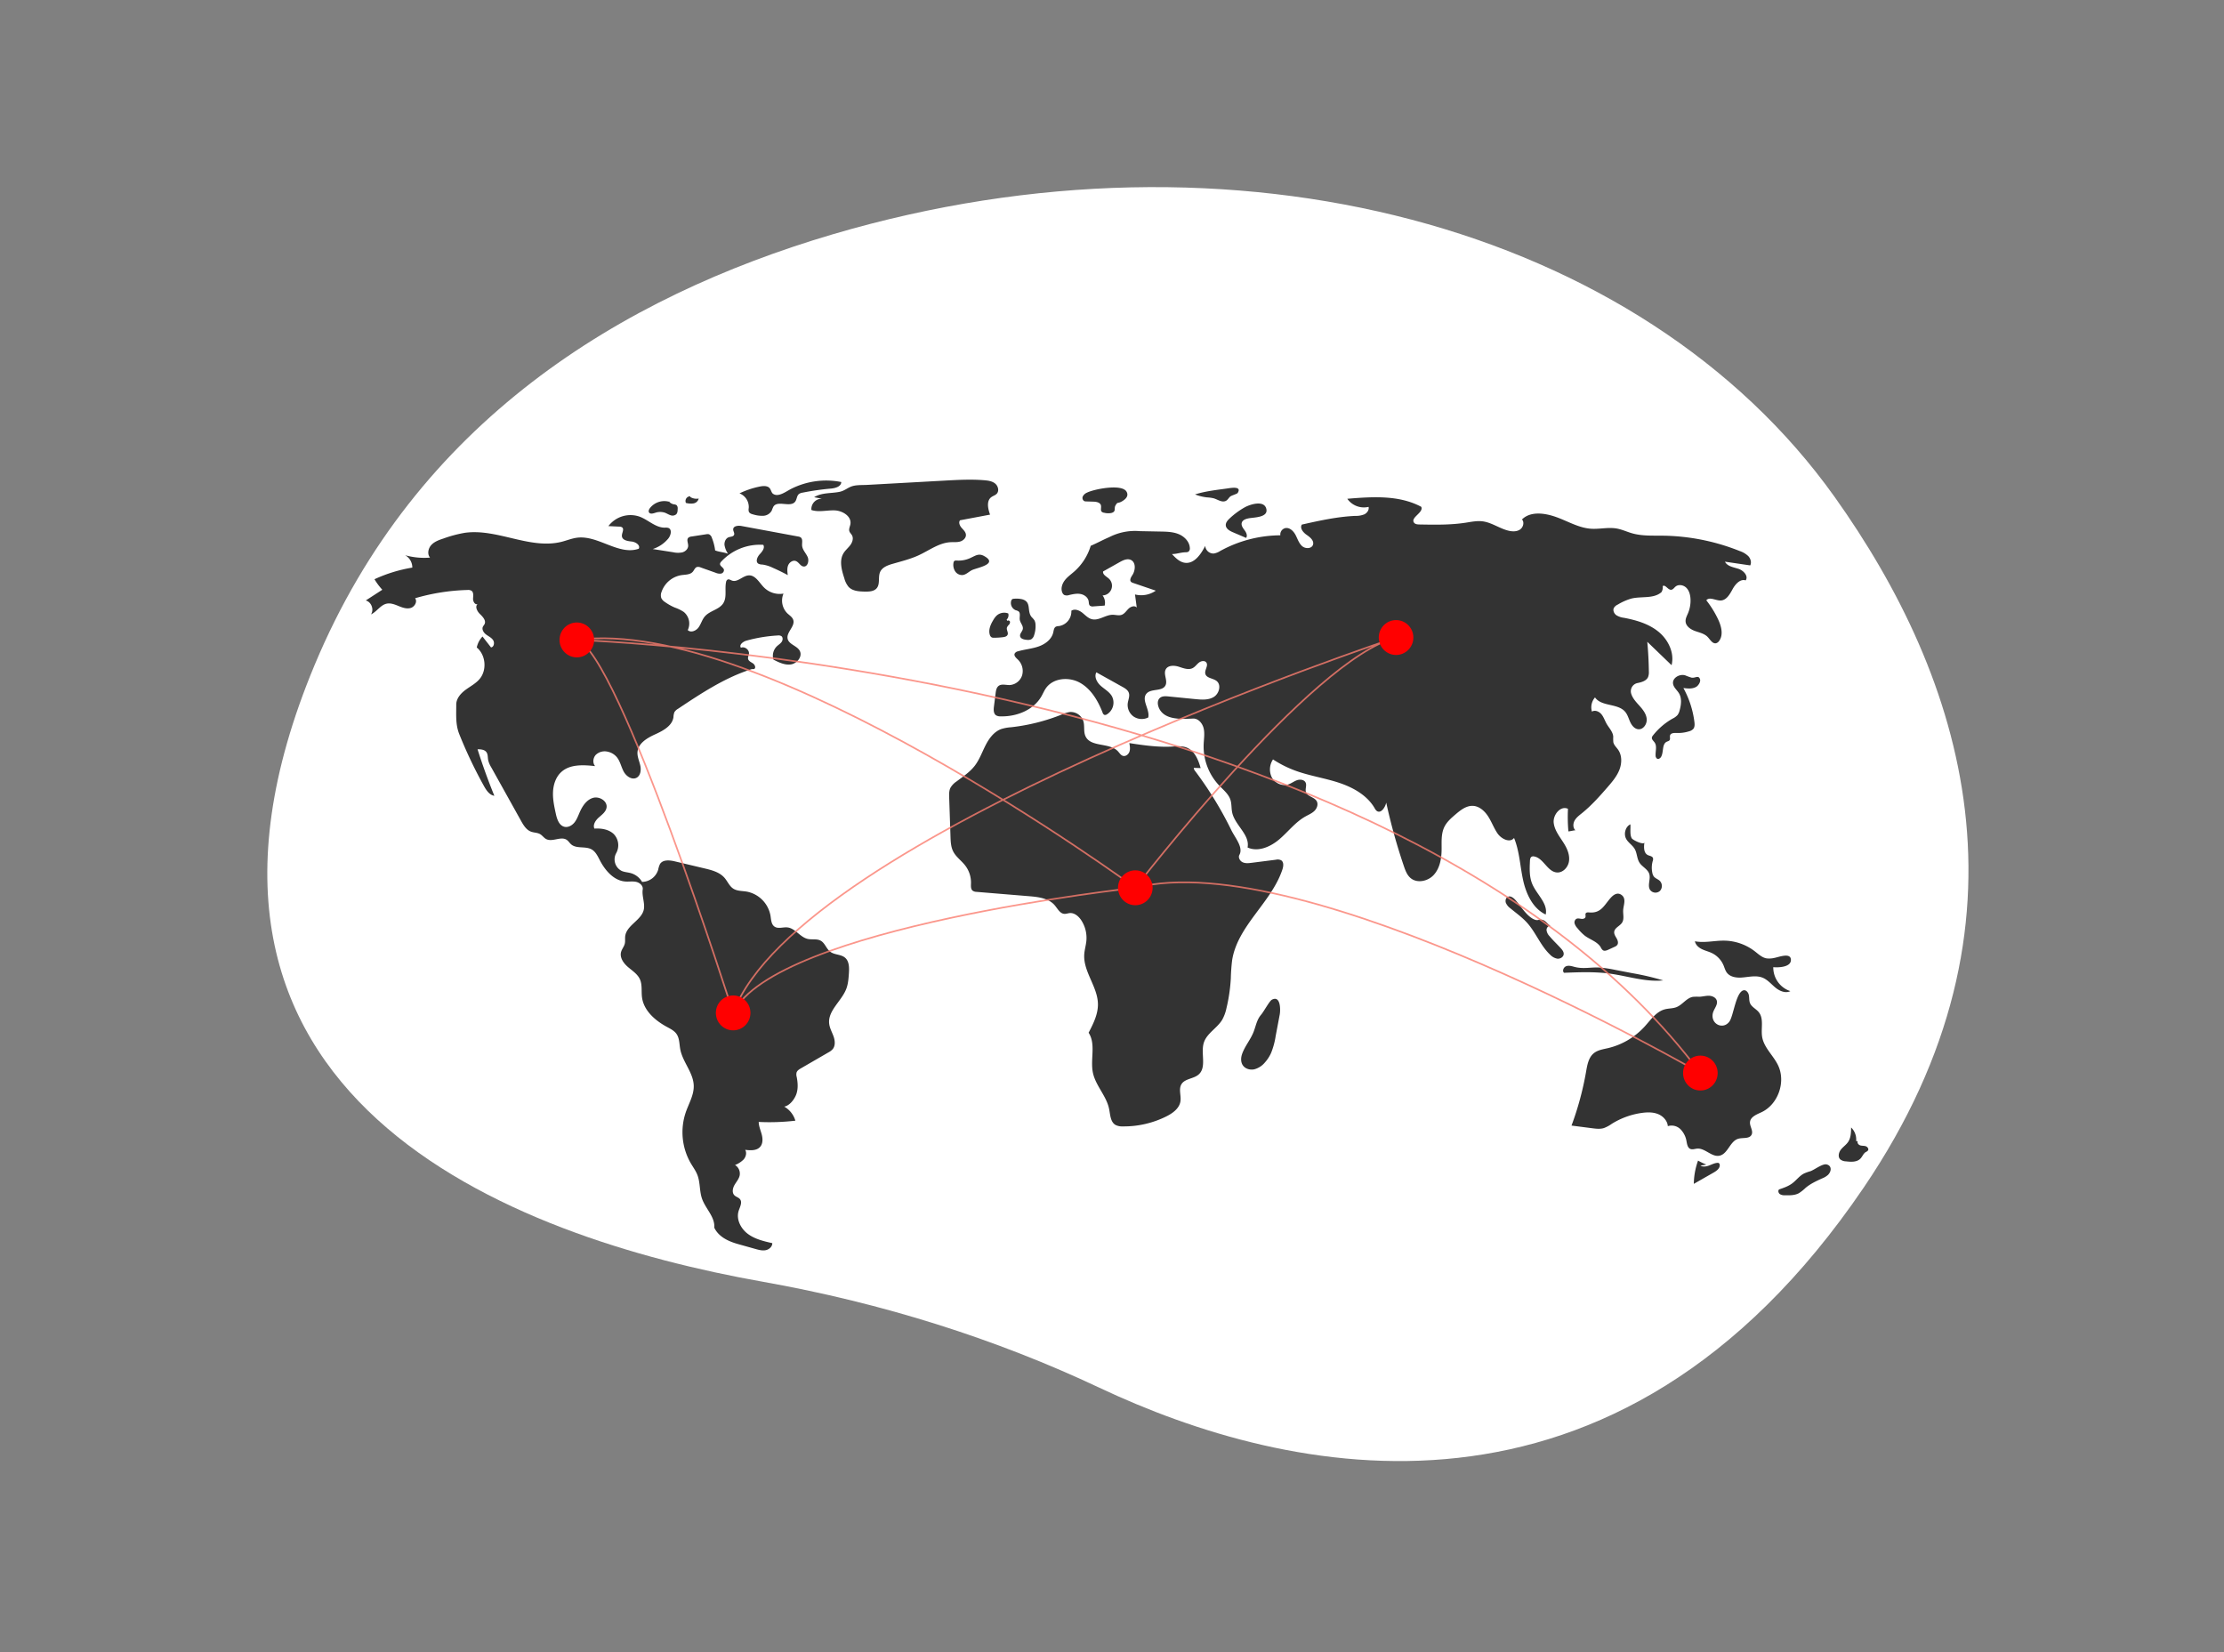 <?xml version="1.0" encoding="UTF-8" standalone="no"?>
<svg
   width="1176.606"
   height="873.979"
   version="1.1"
   id="svg923"
   sodipodi:docname="CDN-Netriches-Aruba-Web-Solutions.svg"
   inkscape:version="1.1.2 (0a00cf5339, 2022-02-04, custom)"
   xmlns:inkscape="http://www.inkscape.org/namespaces/inkscape"
   xmlns:sodipodi="http://sodipodi.sourceforge.net/DTD/sodipodi-0.dtd"
   xmlns="http://www.w3.org/2000/svg"
   xmlns:svg="http://www.w3.org/2000/svg">
  <rect width="100%" height="100%" fill="#808080" stroke="none"/>
  <defs
     id="defs927" />
  <sodipodi:namedview
     id="namedview925"
     pagecolor="#ffffff"
     bordercolor="#666666"
     borderopacity="1.0"
     inkscape:pageshadow="2"
     inkscape:pageopacity="0.0"
     inkscape:pagecheckerboard="0"
     showgrid="false"
     inkscape:zoom="1.4142136"
     inkscape:cx="520.78413"
     inkscape:cy="409.06126"
     inkscape:window-width="1920"
     inkscape:window-height="991"
     inkscape:window-x="-9"
     inkscape:window-y="-9"
     inkscape:window-maximized="1"
     inkscape:current-layer="svg923" />
  <path
     d="M970.56 262.83C868.412 119.525 652.629 61.394 440.413 124.002c-112.192 33.099-220.366 99.418-273.975 227.833-95.831 229.555 105.378 302.87 236.947 326.236 63.619 11.299 123.538 30.278 178.293 56.118 98.508 46.489 272.874 87.683 404.357-105.965 95.299-140.356 52.567-269.939-15.474-365.395z"
     fill="#f2f2f2"
     id="path897"
     style="fill:#ffffff" />
  <g
     fill="#1a1a1a"
     id="g903"
     style="fill:#333333">
    <path
       d="M378.339 291.182a26.302 26.517 0 0 0-1.719-6.635 2.979 3.004 0 0 0-1.515-1.881 3.121 3.146 0 0 0-1.503-.017l-7.716 1.19a2.958 2.982 0 0 0-1.76.69c-1.005 1.066-.015 2.781-.046 4.251-.035 1.653-1.491 2.995-3.071 3.439a11.609 11.704 0 0 1-4.88-.061l-10.789-1.69a17.789 17.934 0 0 0 8.162-5.491c1.42-1.696 2.175-4.862.123-5.665a5.037 5.078 0 0 0-1.874-.152c-4.888.038-8.735-4.076-13.311-5.809a14.718 14.838 0 0 0-16.564 4.978l5.747.279a2.551 2.572 0 0 1 1.531.412c1.26 1.043-.306 3.047-.129 4.681.231 2.123 3.026 2.576 5.133 2.79s4.781 1.941 3.767 3.816c-10.591 3.678-21.369-7.19-32.493-5.852-2.815.339-5.474 1.454-8.222 2.155-16.79 4.283-34.149-7.144-51.301-4.724a65.142 65.674 0 0 0-11.199 2.978c-2.334.773-4.769 1.608-6.466 3.4s-2.342 4.857-.735 6.731a37.577 37.884 0 0 1-13.169-1.262 7.378 7.438 0 0 1 3.793 6.555 78.132 78.771 0 0 0-20.016 6.153 33.712 33.988 0 0 0 4.143 5.564l-8.755 5.67c2.958.751 4.487 4.817 2.767 7.357 3.067-1.375 4.968-4.934 8.247-5.655 2.149-.473 4.335.413 6.373 1.246s4.278 1.64 6.388 1.015 3.666-3.383 2.326-5.14a109.168 110.06 0 0 1 27.73-4.368 3.478 3.506 0 0 1 2.1.402c1.223.855.901 2.702.835 4.201s1.093 3.468 2.421 2.793c-1.563 1.366-.227 3.939 1.273 5.376s3.307 3.42 2.389 5.289c-.24.488-.646.878-.877 1.37-.68 1.453.4 3.147 1.674 4.112s2.835 1.639 3.721 2.975.483 3.675-1.1 3.862l-4.499-5.76a11.714 11.809 0 0 0-3.039 5.807c4.771 3.932 5.489 11.936 1.494 16.667-2.041 2.418-4.944 3.887-7.478 5.773s-4.878 4.571-4.872 7.746c.011 5.485-.434 10.581 1.605 15.667a239.391 241.347 0 0 0 12.996 27.336c1.286 2.318 2.947 4.859 5.552 5.258q-4.937-12.118-8.889-24.613c1.716.007 3.699.144 4.705 1.546.833 1.161.654 2.739.913 4.147a12.743 12.847 0 0 0 1.625 3.851l15.719 28.228c1.303 2.34 2.798 4.852 5.288 5.8 1.592.606 3.434.492 4.9 1.364 1.149.684 1.922 1.897 3.093 2.541 3.311 1.821 7.916-1.671 11.01.503.885.622 1.448 1.609 2.263 2.321 2.858 2.495 7.546.826 10.845 2.687 2.126 1.2 3.228 3.599 4.362 5.773 2.841 5.446 7.437 10.781 13.526 11.215 1.912.136 3.866-.229 5.735.2s3.71 2.074 3.409 3.983c-.514 3.273 1.089 6.856.659 10.142-.785 5.984-9.204 8.613-9.927 14.605-.158 1.312.089 2.666-.22 3.95-.38 1.574-1.552 2.855-1.969 4.42-.789 2.965 1.317 5.915 3.632 7.909s5.075 3.714 6.34 6.506c1.337 2.951.68 6.392 1.115 9.606.95 7.018 6.962 12.22 13.149 15.575 1.885 1.022 3.909 2.012 5.13 3.785 1.593 2.314 1.434 5.365 1.966 8.13 1.302 6.772 6.957 12.352 7.118 19.248.114 4.902-2.588 9.348-4.203 13.973a32.323 32.587 0 0 0 2.639 27.026c1.208 2.056 2.652 3.994 3.506 6.223 1.525 3.977 1.03 8.499 2.436 12.52 1.858 5.317 6.965 9.708 6.476 15.324 2.318 4.854 7.438 7.239 12.586 8.683l9.226 2.589c1.767.496 3.613.995 5.411.636s3.516-1.865 3.469-3.713c-4.524-1.029-9.194-2.123-12.923-4.902s-6.284-7.729-4.869-12.182c.656-2.065 2.052-4.449.725-6.155-.76-.977-2.149-1.232-3.006-2.123-1.337-1.39-.878-3.725.084-5.402s2.35-3.174 2.738-5.071a5.248 5.291 0 0 0-2.46-5.504 13.045 13.152 0 0 0 4.567-2.954c1.201-1.383 1.756-3.514.811-5.086 2.805.359 6.117.534 7.959-1.629 1.471-1.728 1.37-4.311.788-6.51s-1.563-4.337-1.594-6.613a119.53 120.507 0 0 0 19.393-.663 12.575 12.677 0 0 0-5.896-7.444c2.915-.497 5.57-4.015 6.491-6.847s.686-5.917.117-8.841a4.706 4.744 0 0 1-.087-2.316c.328-1.055 1.356-1.698 2.306-2.249l14.468-8.377a8.427 8.496 0 0 0 2.314-1.722c1.516-1.795 1.291-4.505.515-6.729s-2.019-4.315-2.318-6.653c-.894-6.993 6.531-12.01 9.036-18.592.983-2.583 1.184-5.391 1.374-8.151.204-2.965.22-6.408-2.038-8.318-2.164-1.831-5.546-1.423-7.811-3.126-2.076-1.562-2.793-4.595-5.061-5.856-2.06-1.146-4.643-.417-6.934-.956-4.034-.949-6.572-5.636-10.692-6.07-2.324-.245-4.955.901-6.86-.464-1.679-1.203-1.746-3.62-2.065-5.671a15.708 15.836 0 0 0-12.678-12.823c-2.397-.387-5.005-.24-7.044-1.568-2.065-1.345-3.011-3.862-4.633-5.724-2.614-3.001-6.73-4.067-10.586-4.981l-15.685-3.717c-2.784-.66-6.373-1.01-7.868 1.449a11.273 11.365 0 0 0-.931 2.951 9.065 9.139 0 0 1-8.524 6.469 10.081 10.163 0 0 0-5.945-4.637c-1.59-.447-3.293-.497-4.81-1.154a6.756 6.811 0 0 1-2.932-9.449 8.41 8.479 0 0 0-1.437-10.199c-2.667-2.414-6.526-2.998-10.102-2.756-.937-2.061.63-4.386 2.317-5.883s3.737-2.97 4.105-5.206c.578-3.518-3.874-6.189-7.254-5.14s-5.538 4.359-6.964 7.622c-.818 1.872-1.514 3.843-2.805 5.422s-3.369 2.709-5.335 2.202c-2.783-.717-3.858-4.051-4.474-6.88-.826-3.795-1.658-7.644-1.485-11.526s1.471-7.868 4.311-10.496c4.627-4.282 11.725-3.863 17.969-3.179-1.475-1.676-1.111-4.5.468-6.077a6.853 6.909 0 0 1 6.212-1.539 8.56 8.63 0 0 1 4.812 2.901c1.774 2.181 2.279 5.126 3.62 7.602s4.357 4.587 6.826 3.259c2.132-1.147 2.471-4.128 1.94-6.505s-1.658-4.688-1.465-7.117c.367-4.634 5.132-7.424 9.337-9.333s9.02-4.475 9.686-9.076a8.207 8.275 0 0 1 .499-2.638 5.132 5.174 0 0 1 1.883-1.785c12.272-8.177 24.748-16.453 38.775-20.921.73-.232.815.026 1.559-.156 1.041-.606.351-2.284-.647-2.96s-2.332-1.194-2.585-2.379c-.186-.871.323-1.726.455-2.607.325-2.165-2.244-4.163-4.238-3.298-1.127-1.504 1.103-3.252 2.905-3.753a78.901 79.545 0 0 1 16.576-2.73 2.986 3.01 0 0 1 1.886.323c.942.658.821 2.166.154 3.104s-1.705 1.528-2.537 2.322a6.924 6.981 0 0 0-1.796 7.021c2.927 1.501 6.108 3.046 9.35 2.517s6.118-4.2 4.595-7.133c-1.419-2.731-5.68-3.347-6.413-6.339-.858-3.504 4.062-6.62 2.954-10.052-.485-1.503-1.971-2.388-3.112-3.473a9.348 9.425 0 0 1-2.046-10.45 11.794 11.89 0 0 1-10.344-3.263c-2.474-2.517-4.448-6.488-7.961-6.376-3.224.103-6.001 3.895-9.016 2.738-.742-.285-1.524-.864-2.242-.524a1.853 1.868 0 0 0-.836 1.4c-.766 3.693.552 7.9-1.444 11.091-2.172 3.472-7.197 3.954-9.83 7.085-1.43 1.7-1.983 3.99-3.297 5.782s-4.103 2.931-5.68 1.37a7.829 7.893 0 0 0-2.127-9.597 20.889 21.06 0 0 0-4.697-2.304 27.859 28.087 0 0 1-5.248-2.949 5.169 5.211 0 0 1-1.927-2.078 4.698 4.736 0 0 1 .132-3.286 13.329 13.438 0 0 1 10.607-8.863c2.1-.288 4.543-.187 5.933-1.799.735-.853 1.121-2.144 2.188-2.49a3.227 3.254 0 0 1 2.02.251l7.837 2.781a5.5 5.545 0 0 0 2.792.466 1.893 1.908 0 0 0 1.637-2.005c-.25-1.312-2.253-1.942-2.071-3.265a2.162 2.18 0 0 1 .656-1.112 28.018 28.247 0 0 1 22.222-8.847c.989 1.638-.575 3.577-1.877 4.975s-2.348 3.896-.774 4.972a4.316 4.351 0 0 0 2.087.474 18.219 18.368 0 0 1 5.554 1.698q4.062 1.782 7.968 3.9c-.23-1.731-.45-3.555.201-5.173s2.5-2.888 4.116-2.258c1.557.607 2.356 2.686 4.014 2.876 2.213.254 3.086-3.042 2.161-5.084s-2.754-3.753-2.907-5.993c-.103-1.511.467-3.385-.73-4.3a3.259 3.286 0 0 0-1.413-.499l-29.896-5.546c-1.775-.329-4.34-.077-4.419 1.741-.044 1.015.855 2.019.457 2.952-.425.996-1.821.905-2.838 1.257-1.578.547-2.37 2.436-2.218 4.111a11.347 11.439 0 0 0 1.873 4.633c-1.945-.82-4.889-.971-6.833-1.79zm-23.854-25.585a9.681 9.76 0 0 0-10.634 3.211c-.492.653-.906 1.554-.494 2.262.591 1.014 2.096.614 3.206.251a8.069 8.135 0 0 1 5.064-.122c1.042.361 1.975.998 3.021 1.345a3.043 3.067 0 0 0 3.102-.457c.718-.739.763-1.887.765-2.922a2.331 2.35 0 0 0-.594-1.931 3.045 3.07 0 0 0-1.373-.41 4.731 4.769 0 0 1-2.769-1.631m11.486-2.622a2.463 2.483 0 0 0-2.38 3.497 9.982 10.063 0 0 0 3.98.262 3.402 3.429 0 0 0 2.782-2.571 6.404 6.456 0 0 1-4.534-.873m36.319-5.369a45.782 46.157 0 0 0-10.205 3.495 7.668 7.73 0 0 1 4.897 7.764 4.01 4.043 0 0 0 .046 1.92c.375.916 1.461 1.26 2.416 1.495a15.927 16.058 0 0 0 5.299.682 5.398 5.442 0 0 0 4.386-2.702 19.102 19.258 0 0 1 .912-2.174c2.289-3.514 9.088.735 11.545-2.662.866-1.196.786-2.998 1.915-3.946a4.302 4.337 0 0 1 1.969-.757 138.243 139.373 0 0 1 14.953-2.147c2.378-.209 5.478-1.07 5.498-3.476a41.419 41.757 0 0 0-26.421 3.583c-2.945 1.487-6.841 4.616-9.678 2.644-1.062-.738-1.01-2.726-2.472-3.556-1.495-.849-3.473-.504-5.06-.164zm29.296 5.524l4.205.815a5.449 5.494 0 0 0-5.671 5.953c3.938 1.326 8.231.036 12.379.212s8.974 3.164 8.266 7.288c-.214 1.247-.929 2.493-.557 3.702.26.847 1.002 1.449 1.42 2.229.872 1.626.175 3.683-.926 5.161s-2.58 2.658-3.547 4.229c-2.403 3.907-1.038 8.958.394 13.323a11.651 11.746 0 0 0 2.24 4.51c2.121 2.274 5.577 2.471 8.673 2.517 2.253.033 4.834-.079 6.259-1.839 1.86-2.298.559-5.882 1.784-8.579 1.112-2.449 3.946-3.5 6.513-4.245 4.704-1.365 9.497-2.526 13.944-4.588 5.522-2.56 10.682-6.551 16.751-6.88 1.703-.092 3.447.11 5.088-.36s3.198-1.9 3.074-3.614c-.106-1.465-1.335-2.541-2.296-3.645s-1.715-2.802-.832-3.971l15.908-2.996c-1.128-3.098-2.006-7.178.585-9.195.935-.728 2.187-1.018 2.983-1.898 1.357-1.499.674-4.082-.892-5.357s-3.684-1.571-5.69-1.739c-6.975-.584-13.99-.198-20.979.188q-20.492 1.132-40.984 2.265c-2.75.152-5.925-.08-8.448.866-2.135.801-3.654 2.271-6.096 2.787-4.508.953-9.47.308-13.549 2.86zm75.332 33.509a1.692 1.706 0 0 0-1.224.28 1.545 1.558 0 0 0-.398.952 6.233 6.284 0 0 0 .905 4.498 4.369 4.404 0 0 0 3.999 1.933c1.893-.243 3.289-1.872 5.03-2.667 2.683-1.224 14.077-3.131 6.195-7.424-2.716-1.479-4.471-.173-6.612.801a15.045 15.168 0 0 1-7.894 1.628zm69.033-35.933a4.5 4.537 0 0 0-2.19 1.921 1.923 1.939 0 0 0 .721 2.572 2.87 2.894 0 0 0 1.074.172l3.742.113c1.59.048 3.575.389 4.003 1.934.317 1.147-.393 2.621.464 3.44a2.413 2.433 0 0 0 1.273.501 8.675 8.746 0 0 0 3.77.123c2.723-.736 1.292-2.412 2.15-3.903 1.312-2.283 1.085-.901 3.397-2.209 1.707-.966 3.914-2.719 2.489-5.181-2.478-4.282-17.235-1.321-20.892.519zm73.859-2.153l-2.173.292c-4.9.659-9.828 1.325-14.547 2.808a24.211 24.409 0 0 0 6.371 1.576 19.57 19.73 0 0 1 3.569.511c2.084.626 4.185 2.241 6.199 1.414 1.249-.513 1.656-1.824 2.69-2.519.714-.48 3.423-1.256 3.726-1.74 2.448-3.914-3.953-2.596-5.835-2.343zm9.541 9.957a40.752 41.085 0 0 0-8.019 5.92c-1.021.968-2.064 2.171-1.971 3.58.123 1.873 2.103 2.96 3.817 3.692l6.946 2.965c.843-1.197.072-2.85-.799-4.027s-1.906-2.538-1.521-3.954c.439-1.616 2.393-2.167 4.032-2.445 2.67-.454 9.873-.417 9.008-4.756-1.02-5.112-8.813-2.487-11.493-.976zm-1.396 289.284c-.661 1.93-.724 4.204.42 5.889 1.284 1.891 3.852 2.596 6.075 2.116a10.944 11.033 0 0 0 5.64-3.656 19.423 19.581 0 0 0 3.244-5.016 38.832 39.15 0 0 0 2.405-8.87l2.157-11.416c.482-2.551.463-10.374-4.188-7.825-1.271.696-4.213 6.193-5.545 7.752-2.4 2.81-2.718 5.536-3.981 8.939-1.583 4.263-4.763 7.816-6.226 12.086zm245.676 58.421a33.91 34.187 0 0 1-4.42-2.121 37.257 37.561 0 0 0-2.241 12.312l10.415-5.942c1.567-.894 3.343-2.136 3.309-3.95a1.24 1.25 0 0 0-.576-1.136 1.404 1.416 0 0 0-.73-.086c-1.544.13-2.952.896-4.409 1.429s-3.16.814-4.497.024m58.09 2.997a22.543 22.728 0 0 0-3.34 1.208c-2.39 1.226-4.016 3.555-6.167 5.169-2.058 1.545-4.536 2.394-6.968 3.219-.715.638-.387 1.922.39 2.482a4.831 4.87 0 0 0 2.751.623c2.527.056 5.189.081 7.402-1.15a23.344 23.535 0 0 0 3.485-2.789c2.588-2.177 5.695-3.613 8.772-5.001a10.068 10.15 0 0 0 3.057-1.843c1.933-1.92 2.069-4.882-.718-5.535-2.252-.528-6.519 2.917-8.664 3.616z"
       id="path899"
       style="fill:#333333" />
    <path
       d="M981.989 603.667a8.688 8.759 0 0 0-2.658-7.177c-.028 2.643-.108 5.459-1.583 7.645-1.051 1.557-2.698 2.609-3.849 4.093s-1.662 3.835-.312 5.137a5.06 5.101 0 0 0 2.999 1.041c2.688.319 5.799.497 7.684-1.461 1.029-1.068 1.529-2.651 2.784-3.437a3.387 3.415 0 0 0 1.222-.881c.518-.83-.305-1.925-1.232-2.224s-1.948-.159-2.879-.443-1.786-1.34-1.308-2.195m-44.013-97.011a12.082 12.18 0 0 1-4.311.256c-2.393-.443-4.255-2.262-6.187-3.752a27.29 27.513 0 0 0-15.945-5.617c-5.249-.1-10.548 1.334-15.703.334.337 1.889 1.94 3.305 3.65 4.147s3.598 1.266 5.317 2.091a12.695 12.799 0 0 1 6.149 6.45c.553 1.303.902 2.72 1.74 3.858 1.714 2.325 4.962 2.835 7.829 2.645 3.738-.248 7.642-1.332 11.119.072 2.66 1.074 4.564 3.422 6.786 5.247s5.35 3.18 7.9 1.863a13.061 13.167 0 0 1-9.037-12.67c2.502.232 9.707.142 9.319-4.143-.329-3.632-6.48-1.172-8.628-.78zm-32.725 29.549c.444-2.456 2.874-4.625 2.117-7.002-.523-1.644-2.414-2.456-4.126-2.496s-3.394.474-5.106.522a24.883 25.086 0 0 0-3.343.048c-3.398.563-5.493 4.154-8.695 5.431-1.947.776-4.135.628-6.16 1.165-4.597 1.218-7.506 5.598-10.719 9.129a38.254 38.566 0 0 1-19.417 11.416c-2.614.61-5.424 1.001-7.501 2.712-2.751 2.266-3.428 6.152-4.041 9.68a158.591 159.887 0 0 1-7.72 28.572l10.916 1.405c2.075.267 4.226.529 6.226-.091a18.073 18.221 0 0 0 4.095-2.199 40.879 41.213 0 0 1 15.971-5.812c2.858-.396 5.855-.468 8.538.603s4.984 3.5 5.209 6.4a6.706 6.761 0 0 1 6.702 1.643 11.65 11.745 0 0 1 3.2 6.44c.288 1.506.575 3.31 1.961 3.941 1.131.515 2.427-.04 3.664-.139 4.197-.339 7.679 4.595 11.804 3.745 4.424-.911 5.51-7.591 9.826-8.929 2.479-.768 5.956.166 7.143-2.159 1.046-2.049-1.041-4.413-.826-6.707.265-2.825 3.57-4.024 6.118-5.229 8.784-4.155 12.953-16.075 8.696-24.866-2.522-5.209-7.484-9.309-8.401-15.031-.705-4.402 1.016-9.536-1.768-13.001-1.416-1.763-3.814-2.736-4.657-4.839-.53-1.324-.317-2.826-.603-4.225s-1.496-2.862-2.866-2.499c-3.977 1.052-5.246 13.437-7.375 16.447-3.236 4.574-9.881 1.561-8.861-4.075zm-73.504-24.87c-1.359-.384-2.843-.763-4.145-.214s-2.063 2.476-1.017 3.433c8.176-.321 16.402-.64 24.508.479 9.34 1.29 18.583 4.484 27.964 3.544a142.315 143.477 0 0 0-16.313-3.816l-9.183-1.769a71.007 71.587 0 0 0-7.457-1.162c-5.239-.436-9.204.96-14.356-.496zm8.185-28.707c-.679-.057-1.519-.106-1.87.482-.335.562.048 1.305-.132 1.935-.246.861-1.365 1.081-2.246.964s-1.835-.398-2.615.03a2.217 2.235 0 0 0-.857 2.539 6.482 6.535 0 0 0 1.512 2.429 24.619 24.82 0 0 0 3.922 3.966c2.81 2.091 6.617 3.099 8.387 6.134a4.037 4.07 0 0 0 1.12 1.52c.85.543 1.958.13 2.872-.292l3.207-1.477a3.642 3.672 0 0 0 1.499-1.028c.733-1.002.283-2.427-.332-3.506s-1.402-2.197-1.27-3.435c.235-2.207 3.05-3.051 4.207-4.939 1.166-1.903.407-4.355.542-6.589.157-2.612 1.785-6.009-.834-7.96-2.226-1.658-4.353-.126-5.951 1.705-3.37 3.861-4.963 8.042-11.158 7.521zm19.464-39.023c1.095 2.113 3.377 3.374 4.571 5.432 1.294 2.231 1.146 5.113 2.55 7.275 1.44 2.218 4.338 3.396 5.146 5.919.882 2.755-1.119 6.102.476 8.509a3.543 3.572 0 0 0 5.197.481 3.812 3.843 0 0 0-.157-5.362c-.944-.868-2.3-1.243-3.088-2.257a4.697 4.736 0 0 1-.8-1.964 12.751 12.855 0 0 1 .201-6.161 2.719 2.742 0 0 0 .154-1.611c-.355-1.04-1.752-1.114-2.732-1.596-2.227-1.096-2.173-4.264-1.784-6.731-.259 1.643-6.063-1.151-6.67-2.082-1.207-1.848-.55-5.414-.789-7.456-2.606 1.266-3.612 5.02-2.273 7.604zm-58.468 32.514c-1.071-1.209-2.685-2.474-4.121-1.745-1.096.556-1.397 2.085-.968 3.243a7.081 7.139 0 0 0 2.337 2.809c2.993 2.488 6.215 4.734 8.826 7.627 4.672 5.177 7.147 12.161 12.229 16.93a6.859 6.915 0 0 0 3.851 2.101c1.48.139 3.143-.817 3.313-2.306.14-1.227-.708-2.325-1.537-3.234-1.974-2.165-4.135-4.157-5.998-6.419a5.35 5.394 0 0 1-1.533-3.228c-.009-1.218 1.092-2.492 2.262-2.191-1.423-.367-2.479-2.757-4.568-3.207-1.746-.376-2.168.714-4.246-.184-3.963-1.714-7.072-7.065-9.847-10.197zm93.114-117.715a32.814 33.082 0 0 1-3.348-1.206c-2.942-.89-6.835 1.29-6.443 4.362.261 2.041 2.145 3.417 3.185 5.187 1.543 2.625 1.132 5.955.321 8.895a6.897 6.954 0 0 1-1.113 2.531 8.503 8.572 0 0 1-2.637 1.912 35.265 35.553 0 0 0-10.319 8.838 2.526 2.547 0 0 0-.623 1.184c-.14 1.037.894 1.793 1.478 2.658 1.299 1.922.36 4.507.488 6.829a1.915 1.931 0 0 0 .807 1.694c.783.401 1.71-.28 2.134-1.055 1.408-2.572.347-6.699 2.989-7.939.5-.235 1.105-.333 1.439-.776.529-.702.019-1.741.287-2.58.402-1.26 2.111-1.316 3.423-1.26a19.427 19.586 0 0 0 6.673-.896 4.442 4.478 0 0 0 2.209-1.29c.79-.993.72-2.406.562-3.669a49.331 49.734 0 0 0-5.828-17.929c2.32.299 4.844.558 6.846-.661 1.121-.683 2.465-2.724 1.909-4.113-.879-2.197-2.468-.348-4.439-.715zm-297.435 34.63c.278 1.501.551 3.082.063 4.528s-2.023 2.654-3.473 2.211c-1.125-.344-1.775-1.484-2.574-2.354-4.443-4.835-14.466-2.036-17.211-8.018-1.12-2.442-.359-5.367-1.123-7.944a7.013 7.071 0 0 0-7.102-4.864 14.594 14.714 0 0 0-4.087 1.23 103.054 103.896 0 0 1-27.079 6.828 22.249 22.431 0 0 0-5.203.954c-3.815 1.394-6.422 4.96-8.277 8.599s-3.225 7.578-5.712 10.811c-2.614 3.398-6.277 5.777-9.694 8.35a9.89 9.971 0 0 0-3.198 3.379c-.741 1.533-.699 3.317-.641 5.021l.698 20.701c.09 2.663.203 5.42 1.385 7.803 1.476 2.975 4.392 4.924 6.415 7.553a14.674 14.793 0 0 1 3.044 9.447c-.043 1.37-.178 2.991.881 3.852a3.872 3.903 0 0 0 2.165.628l27.775 2.292c4.886.403 10.301 1.066 13.49 4.819 1.505 1.771 2.715 4.318 5.021 4.508.989.082 1.952-.328 2.941-.407 2.496-.199 4.689 1.711 6.072 3.814a16.785 16.922 0 0 1 2.696 10.858c-.227 2.4-.965 4.733-1.124 7.138-.605 9.152 7.09 17.103 7.239 26.274.088 5.395-2.452 10.435-4.929 15.218 3.997 6.104.724 14.233 2.315 21.37 1.51 6.771 7.109 12.071 8.504 18.866.639 3.111.676 6.939 3.397 8.542a7.743 7.806 0 0 0 3.843.776 50.669 51.083 0 0 0 23.074-5.296c3.365-1.683 6.851-4.196 7.439-7.936.474-3.016-1.043-6.39.501-9.017 1.82-3.096 6.481-2.851 9.159-5.232 4.344-3.862.957-11.228 2.716-16.791 1.582-5 7.028-7.657 9.727-12.145a21.407 21.581 0 0 0 2.26-6.176 87.386 88.1 0 0 0 2.3-15.752 93.653 94.418 0 0 1 .707-9.648c2.91-18.229 20.785-30.435 26.589-47.946.554-1.672.815-3.9-.661-4.846a4.226 4.261 0 0 0-2.81-.297l-12.804 1.627c-1.59.202-3.276.391-4.737-.275s-2.507-2.529-1.733-3.943c2.175-3.971-2.299-8.99-4.286-13.059a191.147 192.709 0 0 0-19.035-31.122 3.138 3.163 0 0 1-.835-1.827l3.634.122c-1.227-4.438-3.251-9.294-7.527-10.917-2.41-.915-5.078-.598-7.649-.457-7.364.406-15.259-.715-22.547-1.851zm22.553-100.001c1.927 2.063 4.086 4.25 6.874 4.61 4.925.635 8.465-4.499 10.719-8.958a4.342 4.377 0 0 0 4.531 4.05 8.944 9.017 0 0 0 3.408-1.343 67.133 67.681 0 0 1 31.804-8.289 3.435 3.463 0 0 1 2.623-3.807c2.261-.452 4.297 1.519 5.388 3.565s1.771 4.419 3.503 5.952 5.087 1.465 5.771-.753c.657-2.13-1.544-3.946-3.373-5.202s-3.756-3.58-2.525-5.433c9.342-2.085 18.742-4.178 28.302-4.592a11.851 11.948 0 0 0 4.764-.827c1.458-.721 2.617-2.358 2.225-3.947a10.788 10.876 0 0 1-11.258-4.281c13.264-1.104 27.372-2.044 39.128 4.248 1.411 3.053-5.779 5.593-3.855 8.347.614.878 1.843.981 2.908 1.001 8.169.153 16.385.303 24.462-.941 2.952-.454 5.933-1.096 8.896-.727 4.936.614 9.157 3.934 14.013 5.016 1.976.441 4.192.456 5.858-.703s2.382-3.798 1.017-5.304c4.572-4.518 12.16-3.398 18.192-1.235s11.746 5.651 18.129 6.133c4.578.346 9.219-.896 13.743-.107 2.843.496 5.488 1.771 8.266 2.554 5.254 1.481 10.813 1.169 16.268 1.24a113.989 114.92 0 0 1 40.621 8.138 12.077 12.176 0 0 1 4.516 2.69c1.204 1.299 1.817 3.318 1.008 4.898l-13.365-1.969c1.259 2.499 4.517 2.925 7.163 3.787s5.389 3.808 3.799 6.107c-2.867-.92-5.464 1.969-6.912 4.628s-3.213 5.842-6.217 6.004c-2.69.145-5.943-2.164-7.697-.102a52.495 52.924 0 0 1 6.185 9.969c1.732 3.638 2.966 8.223.625 11.497a2.956 2.98 0 0 1-1.58 1.235c-1.912.488-3.155-1.87-4.526-3.3-1.728-1.801-4.341-2.312-6.681-3.156s-4.805-2.507-4.988-5.006c-.114-1.555.7-3 1.3-4.437a16.958 17.096 0 0 0 1.288-7.668c-.131-2.109-.718-4.303-2.221-5.777s-4.097-1.941-5.71-.591c-.753.63-1.356 1.637-2.333 1.675-1.727.067-3.053-2.969-4.443-1.933a4.721 4.76 0 0 1-.642 3.183c-4.146 3.636-10.516 2.098-15.861 3.382a29.771 30.015 0 0 0-7.237 3.186 4.656 4.694 0 0 0-2.068 1.75c-.667 1.307.068 2.981 1.245 3.851a9.88 9.961 0 0 0 4.103 1.412c6.517 1.244 13.128 3.17 18.273 7.39s8.519 11.196 6.891 17.678l-12.851-12.38q.732 7.797.831 15.637a6.973 7.03 0 0 1-.407 3.008c-.916 2.04-3.399 2.727-5.575 3.177a4.367 4.403 0 0 0-3.352 5.641c.773 2.54 2.701 4.521 4.466 6.495s3.502 4.217 3.733 6.864-1.75 5.631-4.379 5.447c-1.993-.14-3.472-1.939-4.322-3.762s-1.356-3.854-2.634-5.403c-3.867-4.688-12.551-2.68-16.015-7.678a7.834 7.898 0 0 0-1.62 7.516c1.611-1.017 3.817-.072 5.028 1.406s1.782 3.372 2.733 5.032c1.283 2.24 3.325 4.225 3.504 6.805a22.064 22.244 0 0 0 .049 2.927c.318 1.563 1.629 2.686 2.537 3.993 2.114 3.04 2.01 7.217.647 10.667s-3.811 6.332-6.237 9.127c-4.236 4.881-8.558 9.734-13.58 13.788-1.433 1.157-2.962 2.294-3.855 3.911s-.938 3.887.433 5.117c-.981.05-2.741.536-3.722.586a86.543 87.25 0 0 1-.224-11.935c-3.872-1.875-8.042 3.146-7.542 7.447s3.586 7.753 5.783 11.475c1.607 2.721 2.801 5.895 2.264 9.015s-3.299 5.999-6.429 5.724c-4.978-.438-7.06-7.642-11.989-8.467a2.014 2.031 0 0 0-1.297.13c-.732.405-.859 1.392-.9 2.232-.202 4.125-.376 8.414 1.221 12.217 2.337 5.564 8.373 10.237 7.107 16.143-6.821-3.197-10.368-10.909-11.978-18.317s-1.879-15.185-4.765-22.188c-2.192 2.832-6.799.491-8.802-2.48-1.899-2.817-3.068-6.076-4.91-8.93s-4.664-5.411-8.038-5.568c-3.538-.165-6.607 2.283-9.305 4.596-2.219 1.902-4.497 3.879-5.794 6.508-1.887 3.826-1.394 8.336-1.485 12.607-.098 4.618-1.069 9.491-4.191 12.872s-8.885 4.558-12.328 1.511c-1.798-1.591-2.668-3.967-3.444-6.249a303.429 305.908 0 0 1-9.323-33.554c-.579 2.591-2.836 5.932-4.992 4.405a4.47 4.507 0 0 1-1.15-1.494c-4.022-6.873-11.471-10.995-18.997-13.467s-15.444-3.625-22.886-6.341a57.97 58.444 0 0 1-11.872-5.962 9.337 9.414 0 0 0-.571 9.629c1.651 2.947 5.387 4.652 8.585 3.622 1.653-.532 3.048-1.689 4.688-2.26s3.841-.291 4.558 1.302c.686 1.524-.351 3.369.164 4.96.784 2.424 4.41 2.611 5.679 4.817.944 1.641.167 3.821-1.18 5.146s-3.145 2.051-4.789 2.973c-5.336 2.992-9.131 8.098-13.794 12.072s-11.243 6.874-16.801 4.325c1.325-6.763-6.666-11.729-8.136-18.461-.484-2.216-.233-4.57-.924-6.729-1-3.127-3.752-5.276-6.009-7.646a29.764 30.007 0 0 1-8.164-21.832c.122-2.782.629-5.61 0-8.322s-2.856-5.337-5.616-5.214c-6.304.281-14.245.753-17.552-4.664-1.18-1.934-1.694-4.765.013-6.247 1.204-1.045 2.981-.947 4.562-.79l14.203 1.409c3.322.329 6.913.601 9.763-1.149s4.086-6.398 1.446-8.458c-1.929-1.505-5.384-1.423-5.945-3.816-.467-1.993 1.721-4.254.539-5.92-.847-1.194-2.752-.863-3.907.032s-1.992 2.205-3.284 2.882c-2.266 1.189-4.974.057-7.413-.712s-5.707-.834-6.89 1.449c-1.323 2.553 1.173 5.899-.139 8.458-1.736 3.383-7.613 1.457-10.05 4.367-2.797 3.339 1.903 8.318.96 12.584a7.77 7.833 0 0 1-7.655-.434 7.435 7.496 0 0 1-3.213-6.979c.233-1.919 1.226-3.878.561-5.691-.538-1.466-1.998-2.339-3.355-3.095l-13.802-7.689c-1.281 2.397.339 5.368 2.365 7.168s4.564 3.156 5.895 5.525a7.193 7.252 0 0 1-2.707 9.561 1.66 1.674 0 0 1-1.368.241 1.909 1.924 0 0 1-.887-1.203c-2.435-6.283-6.092-12.478-11.937-15.76s-14.245-2.607-18.078 2.922c-.91 1.313-1.522 2.81-2.315 4.199-4.214 7.376-13.248 10.869-21.688 10.641a4.307 4.342 0 0 1-2.366-.561c-1.364-.95-1.303-2.965-1.094-4.623l.886-7.036c.178-1.413.436-2.975 1.545-3.857 1.564-1.243 3.819-.459 5.81-.488a7.364 7.424 0 0 0 6.684-5.2 8.299 8.367 0 0 0-2.31-8.32c-.913-.864-2.138-1.95-1.656-3.115a2.554 2.575 0 0 1 1.791-1.216c3.577-1.047 7.356-1.322 10.873-2.557s6.928-3.764 7.761-7.423c.255-1.122.371-2.48 1.371-3.036a4.11 4.144 0 0 1 1.584-.326 7.708 7.771 0 0 0 6.612-8.102c1.686-1.187 4.047-.314 5.678.949s3.07 2.932 5.055 3.476c3.698 1.015 7.271-2.286 11.103-2.301 1.612-.006 3.28.568 4.796.017 1.537-.558 2.455-2.101 3.634-3.24s3.249-1.835 4.339-.607l-.928-6.927a13.507 13.617 0 0 0 10.992-2.004l-11.988-4.084a2.606 2.628 0 0 1-1.121-.604c-.872-.946-.006-2.421.703-3.496 1.695-2.573 1.98-6.811-.808-8.092-1.903-.874-4.087.175-5.914 1.202l-8.75 4.918c-.278 1.677 1.756 2.627 3.016 3.756a5.057 5.098 0 0 1-3.298 8.908 6.301 6.353 0 0 1 1.125 5.386l-5.887.427a2.55 2.571 0 0 1-1.909-.376c-.63-.564-.544-1.552-.69-2.388-.352-2.018-2.312-3.432-4.313-3.795s-4.047.102-6.028.561a3.597 3.627 0 0 1-2.591-.06 2.587 2.608 0 0 1-1.025-1.304c-.868-2.123-.057-4.618 1.338-6.433s3.304-3.142 5.019-4.654a29.252 29.491 0 0 0 8.698-13.601c3.241-1.369 6.596-3.229 9.837-4.598a30.1 30.346 0 0 1 16.179-3.16l10.975.211c3.249.063 6.587.143 9.591 1.392s5.645 3.95 5.852 7.22a2.198 2.216 0 0 1-.704 2.026 2.593 2.614 0 0 1-1.388.315c-3.03.107-4.322.869-7.353.976zm-87.478 34.677a3.211 3.238 0 0 0 .876-3.256 6.007 6.056 0 0 0-6.22 1.184 10.487 10.572 0 0 0-1.666 2.221c-1.442 2.372-2.718 5.205-1.882 7.857a2.214 2.232 0 0 0 1.013 1.397 2.664 2.686 0 0 0 1.181.187 39.593 39.916 0 0 0 4.753-.295c.968-.119 2.093-.395 2.468-1.303.492-1.194-.699-2.545-.352-3.79a4.107 4.141 0 0 1 1.014-1.464 1.92 1.936 0 0 0 .598-1.625c-.14-.584-1.027-.915-1.346-.408m7.802-11.473a13.298 13.406 0 0 0-4.307-.273 1.878 1.894 0 0 0-.918.21 1.531 1.544 0 0 0-.566.826 4.069 4.102 0 0 0 2.369 5.027 5.091 5.132 0 0 1 1.469.595c1.218.953.442 2.9.672 4.437.259 1.726 1.916 3.174 1.612 4.893-.239 1.354-1.674 2.426-1.443 3.781.242 1.419 2.028 1.846 3.453 1.96a4.342 4.378 0 0 0 2.446-.283 3.788 3.819 0 0 0 1.543-2.253 14.326 14.443 0 0 0 .722-5.438 5.115 5.157 0 0 0-.608-2.4 13.293 13.402 0 0 0-1.421-1.641c-2.728-3.2.144-7.972-5.023-9.441z"
       id="path901"
       style="fill:#333333" />
  </g>
  <g
     fill="none"
     stroke="#00b0ff"
     stroke-miterlimit="10"
     stroke-width=".875"
     id="g909"
     style="stroke:#fa7d6f;stroke-opacity:1">
    <path
       d="M899.579 567.695s-208.975-120.936-298.942-98.021c0 0-190.666 20.686-212.763 66.196 0 0-60.609-190.951-82.706-197.316"
       opacity=".8"
       id="path905"
       style="stroke:#fa7d6f;stroke-opacity:1" />
    <path
       d="M387.875 535.87c35.04-94.202 350.712-198.589 350.712-198.589-44.825 11.457-137.949 132.393-137.949 132.393s-196.979-144.486-295.469-131.12c0 0 433.734 14.321 594.411 229.141"
       opacity=".8"
       id="path907"
       style="stroke:#fa7d6f;stroke-opacity:1" />
  </g>
  <g
     fill="#06f"
     id="g921"
     style="fill:#ff0000">
    <ellipse
       cx="305.169"
       cy="338.554"
       rx="9.154"
       ry="9.229"
       id="ellipse911"
       style="fill:#ff0000" />
    <ellipse
       cx="387.875"
       cy="535.87"
       rx="9.154"
       ry="9.229"
       id="ellipse913"
       style="fill:#ff0000" />
    <ellipse
       cx="738.587"
       cy="337.281"
       rx="9.154"
       ry="9.229"
       id="ellipse915"
       style="fill:#ff0000" />
    <ellipse
       cx="899.579"
       cy="567.695"
       rx="9.154"
       ry="9.229"
       id="ellipse917"
       style="fill:#ff0000" />
    <ellipse
       cx="600.638"
       cy="469.673"
       rx="9.154"
       ry="9.229"
       id="ellipse919"
       style="fill:#ff0000" />
  </g>
</svg>

